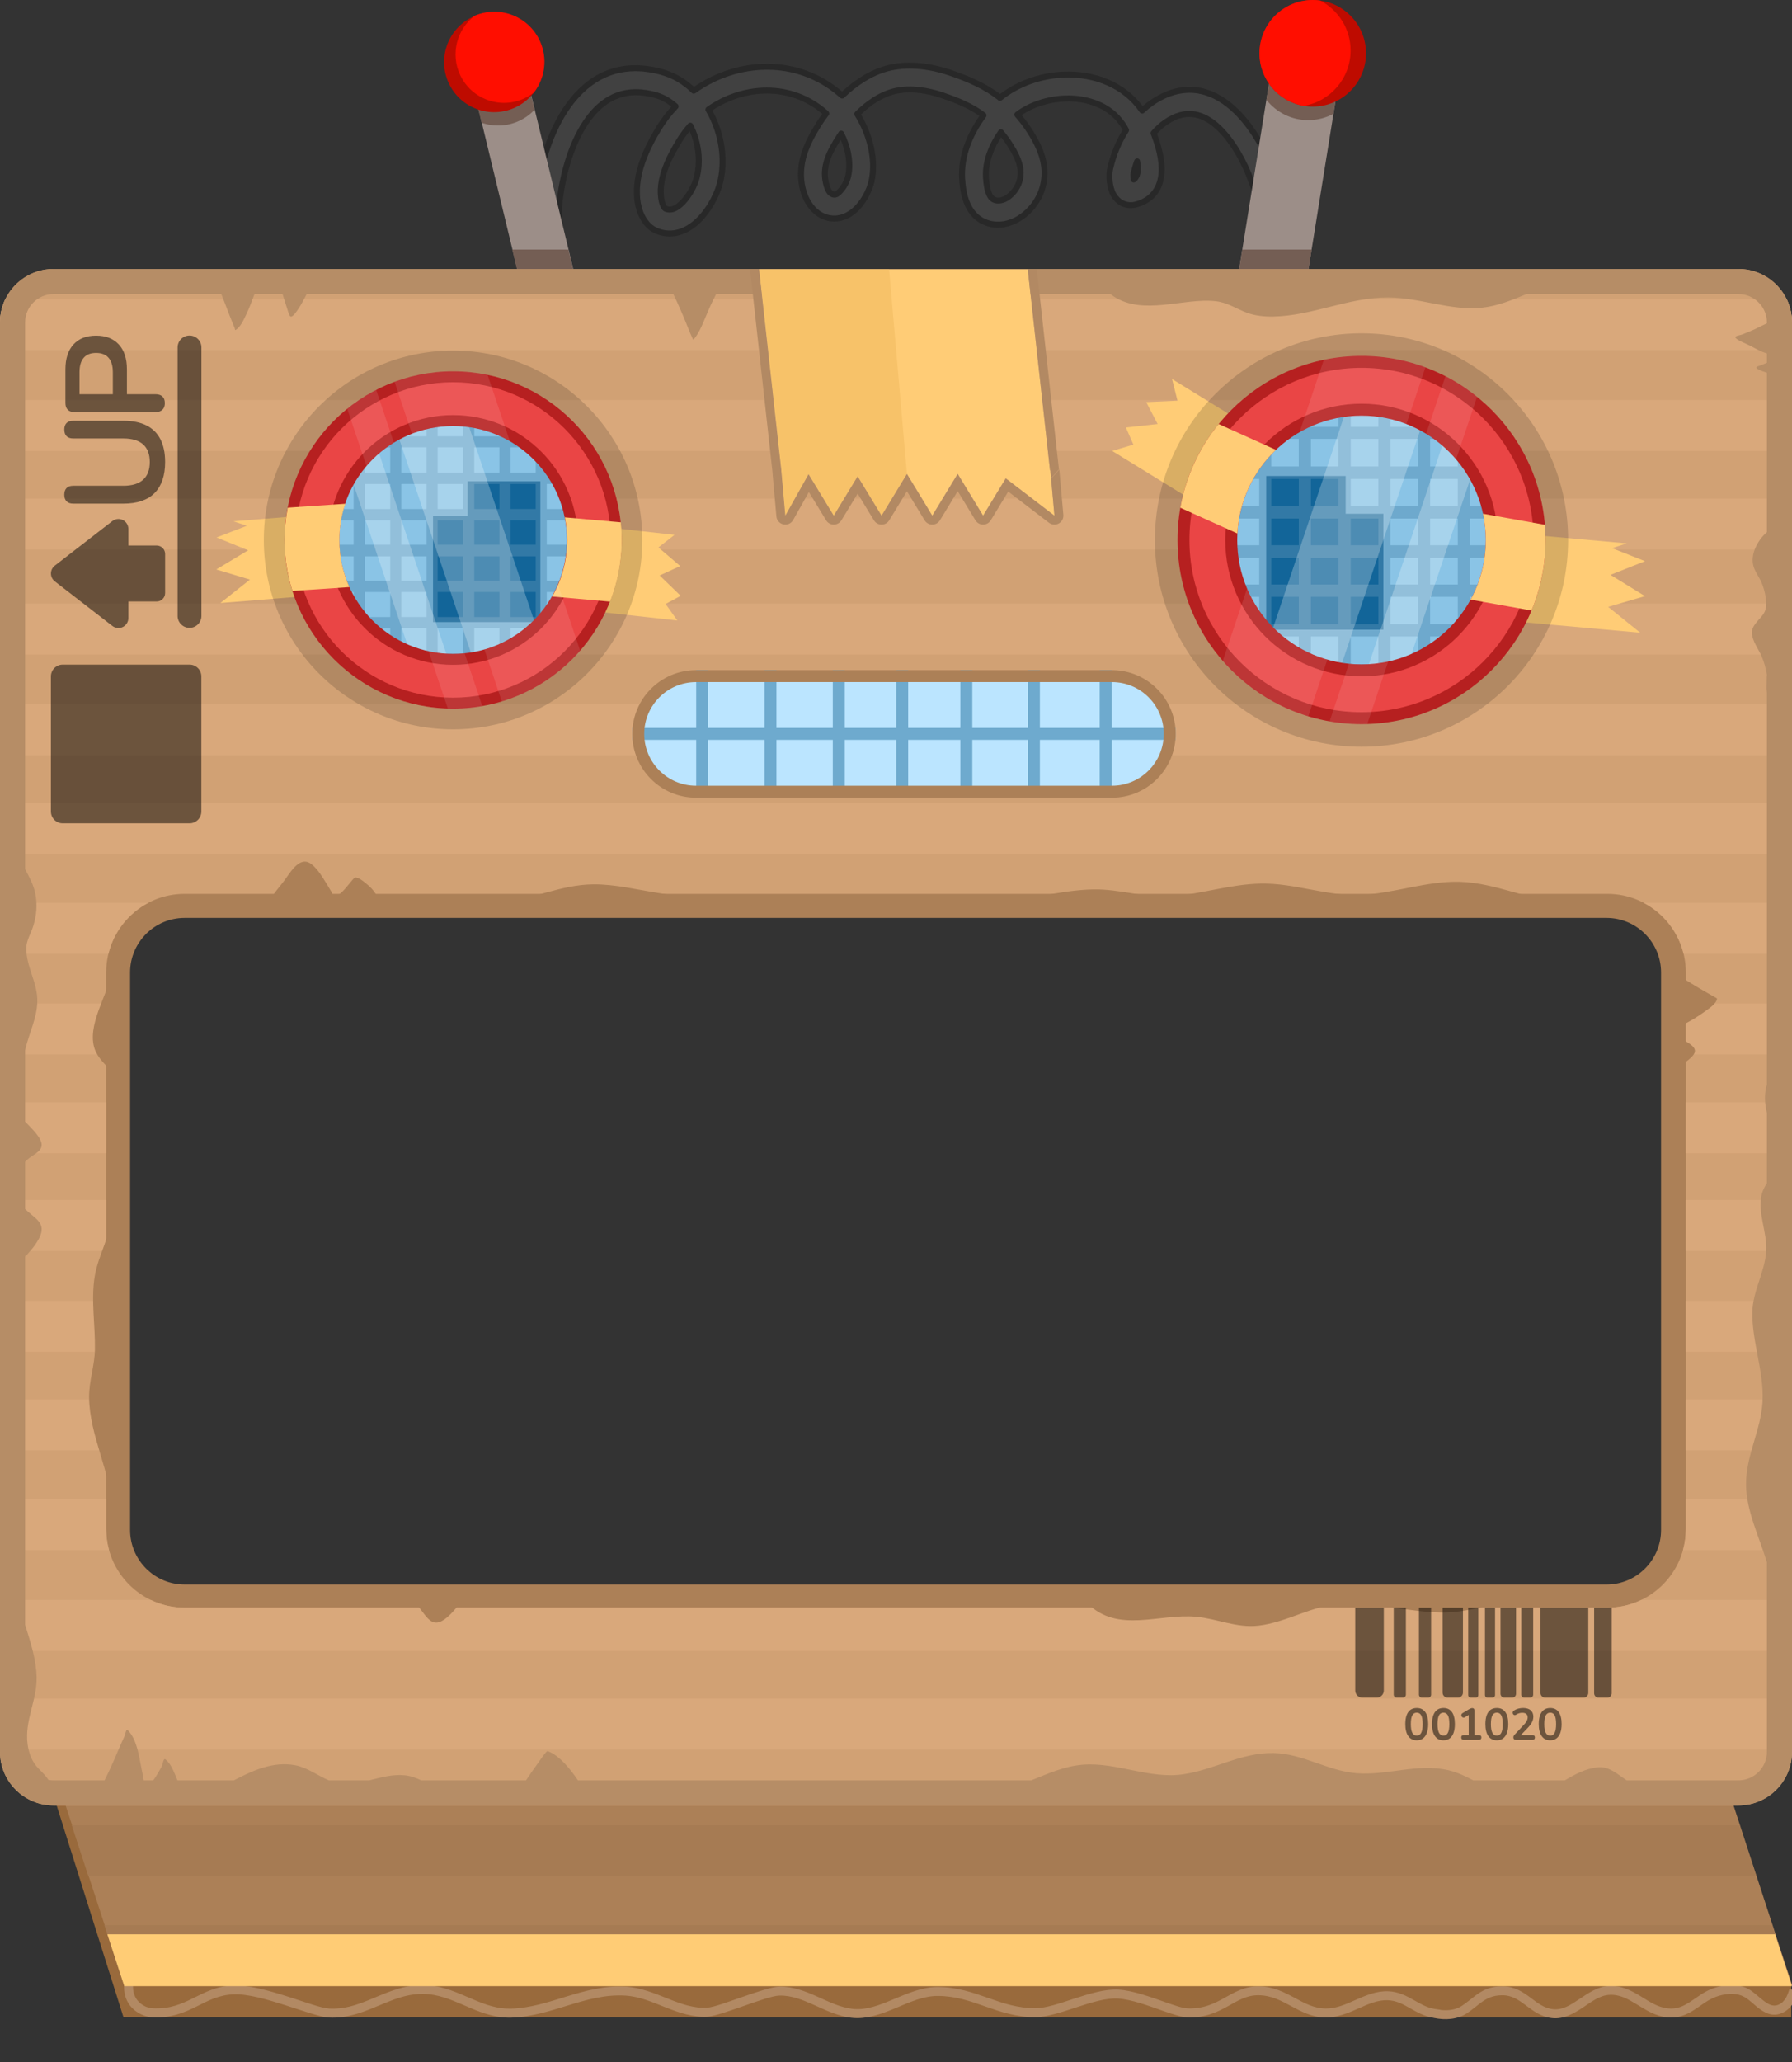 <?xml version="1.0" encoding="UTF-8" standalone="no"?>
<!DOCTYPE svg PUBLIC "-//W3C//DTD SVG 1.1//EN" "http://www.w3.org/Graphics/SVG/1.1/DTD/svg11.dtd">
<svg width="100%" height="100%" viewBox="0 0 300 345" version="1.1" xmlns="http://www.w3.org/2000/svg" xmlns:xlink="http://www.w3.org/1999/xlink" xml:space="preserve" xmlns:serif="http://www.serif.com/" style="fill-rule:evenodd;clip-rule:evenodd;stroke-linejoin:round;stroke-miterlimit:2;">
    <rect x="0" y="0" width="300" height="345" fill="#333333" stroke="none"/>
    <g id="robot">
        <g transform="matrix(1.127,0,0.381,1.167,-145.743,-55.658)">
            <path d="M283.051,306.415L34.104,306.415L33.767,336.881L281.49,336.933L283.051,332.313L283.051,306.415Z" style="fill:#996a3c;"/>
        </g>
        <path d="M300,335.447L300,332.907L299.59,332.763L299.341,333.47C299.197,333.878 299.034,334.247 298.766,334.591C298.574,334.838 298.356,335.07 298.09,335.236C297.097,335.858 296.278,335.494 295.505,334.939C294.443,334.177 293.44,333.094 292.357,332.609C290.615,331.829 288.444,332.052 286.706,332.702C285.246,333.248 284.089,334.201 282.87,334.984C281.83,335.651 280.738,336.186 279.261,336.038C277.529,335.864 276.143,334.903 274.728,334.038C273.088,333.036 271.416,332.148 269.327,332.27C267.463,332.379 265.859,333.496 264.256,334.569C262.916,335.466 261.58,336.345 259.964,336.16C258.433,335.984 257.364,335.086 256.255,334.26C254.92,333.266 253.542,332.351 251.58,332.334C249.475,332.316 248.21,332.99 247.001,333.889C246.286,334.42 245.594,335.039 244.715,335.617C243.675,336.3 242.361,336.433 241.125,336.283L241.129,336.255L240.267,336.135L239.701,336.019C238.555,335.73 237.615,335.16 236.672,334.628C235.367,333.891 234.057,333.22 232.358,333.163C230.431,333.098 228.655,333.857 226.864,334.648C225.277,335.35 223.676,336.08 221.891,336.051C219.91,336.018 218.349,335.128 216.746,334.267C214.937,333.295 213.083,332.349 210.692,332.331C208.396,332.313 206.722,333.313 204.888,334.327C203.269,335.221 201.502,336.113 198.87,336.035C198.017,336.01 196.671,335.544 195.124,335.003C192.604,334.122 189.603,333.024 187.238,332.888C185.056,332.762 182.426,333.549 179.857,334.388C177.465,335.169 175.131,335.998 173.31,335.998C170.296,335.998 167.845,335.131 165.394,334.272C162.791,333.361 160.19,332.458 157.001,332.447C154.423,332.438 151.946,333.516 149.485,334.543C147.239,335.48 145.009,336.381 142.687,336.105C140.661,335.864 138.788,334.935 136.894,334.089C134.83,333.167 132.742,332.342 130.461,332.386C129.295,332.409 126.731,333.26 124.19,334.147C121.818,334.975 119.468,335.833 118.445,335.905C116.156,336.066 114.038,335.278 111.91,334.437C109.603,333.525 107.287,332.546 104.782,332.395C101.252,332.182 98.034,333.067 94.847,334.041C91.807,334.97 88.797,335.982 85.54,336.074C83.291,336.137 81.316,335.415 79.365,334.595C77.266,333.714 75.194,332.721 72.893,332.307C69.305,331.662 66.373,332.716 63.49,333.91C60.836,335.008 58.231,336.237 55.095,336.06C53.806,335.987 51.108,334.988 48.143,334.043C45.016,333.047 41.61,332.104 39.147,332.178C36.328,332.263 34.341,333.331 32.268,334.355C30.388,335.283 28.428,336.167 25.536,336.014C24.367,335.952 22.22,334.963 22.266,332.337L22.279,331.587L20.779,331.561L20.766,332.311C20.701,336.049 23.793,337.424 25.457,337.512C28.665,337.681 30.847,336.729 32.932,335.7C34.823,334.766 36.622,333.755 39.192,333.677C41.52,333.607 44.732,334.53 47.688,335.473C50.806,336.467 53.654,337.481 55.011,337.557C58.387,337.748 61.206,336.479 64.063,335.295C66.692,334.207 69.357,333.195 72.628,333.783C74.819,334.177 76.786,335.139 78.784,335.978C80.929,336.879 83.109,337.643 85.582,337.573C88.977,337.478 92.118,336.443 95.285,335.475C98.304,334.553 101.349,333.691 104.692,333.892C107.037,334.033 109.198,334.978 111.358,335.832C113.697,336.757 116.034,337.578 118.55,337.401C119.641,337.325 122.156,336.446 124.684,335.563C127.042,334.74 129.409,333.907 130.49,333.886C132.548,333.846 134.421,334.627 136.283,335.459C138.315,336.366 140.335,337.336 142.51,337.595C145.084,337.901 147.573,336.967 150.063,335.927C152.337,334.978 154.613,333.938 156.996,333.947C160,333.957 162.446,334.829 164.898,335.688C167.501,336.6 170.109,337.498 173.31,337.498C175.258,337.498 177.764,336.649 180.322,335.814C182.702,335.037 185.13,334.269 187.152,334.385C189.396,334.515 192.237,335.582 194.629,336.419C196.357,337.024 197.872,337.506 198.826,337.534C201.791,337.623 203.789,336.647 205.613,335.639C207.221,334.751 208.668,333.815 210.681,333.831C212.801,333.847 214.432,334.726 216.037,335.588C217.847,336.561 219.628,337.514 221.867,337.551C223.873,337.584 225.686,336.809 227.47,336.02C229.051,335.321 230.606,334.605 232.307,334.662C233.741,334.71 234.834,335.313 235.935,335.934C237.169,336.63 238.41,337.352 239.995,337.611L240.132,337.639C241.927,338.01 243.973,337.899 245.539,336.87C246.444,336.275 247.159,335.64 247.896,335.092C248.866,334.372 249.878,333.82 251.567,333.834C253.168,333.848 254.269,334.651 255.359,335.463C256.675,336.443 257.976,337.441 259.793,337.65C261.771,337.877 263.448,336.915 265.09,335.816C266.468,334.894 267.813,333.861 269.415,333.768C271.175,333.664 272.564,334.474 273.945,335.318C275.551,336.299 277.148,337.334 279.111,337.53C280.976,337.717 282.368,337.088 283.68,336.246C284.813,335.519 285.876,334.614 287.231,334.107C288.62,333.588 290.353,333.355 291.743,333.978C292.744,334.426 293.649,335.454 294.63,336.158C295.899,337.069 297.257,337.527 298.886,336.507C299.3,336.248 299.651,335.897 299.95,335.513C299.967,335.491 299.983,335.469 300,335.447Z" style="fill:#b28963;"/>
        <g transform="matrix(1.108,0,0.381,1.167,-140.201,-55.658)">
            <rect x="31.042" y="306.415" width="252.008" height="25.898" style="fill:#ac8057;"/>
        </g>
        <path d="M299.443,330.605L20.249,330.605L17.468,322.084L296.662,322.084L299.443,330.605ZM293.996,313.917L14.803,313.917L12.022,305.397L291.216,305.397L293.996,313.917Z" style="fill:#a67b53;"/>
        <path d="M297.167,323.632L17.973,323.632L20.807,332.313L300,332.313L297.167,323.632Z" style="fill:#ffcc75;"/>
        <g transform="matrix(0.881,0,0,0.465,17.778,128.65)">
            <path d="M304.538,73.278C304.538,52.919 295.826,36.39 285.096,36.39C285.096,36.39 14.904,36.39 14.904,36.39C4.174,36.39 -4.538,52.919 -4.538,73.278L-4.538,273.799C-4.538,294.158 4.174,310.687 14.904,310.687L285.096,310.687C295.826,310.687 304.538,294.158 304.538,273.799C304.538,273.799 304.538,73.278 304.538,73.278ZM295.462,73.278L295.462,273.799C295.462,284.654 290.817,293.467 285.096,293.467C285.096,293.467 14.904,293.467 14.904,293.467C9.183,293.467 4.538,284.654 4.538,273.799C4.538,273.799 4.538,73.278 4.538,73.278C4.538,62.423 9.183,53.61 14.904,53.61L285.096,53.61C290.817,53.61 295.462,62.423 295.462,73.278Z" style="fill:#ac8057;"/>
        </g>
        <g>
            <path d="M140.981,15.993C140.907,15.924 140.832,15.857 140.757,15.791C133.51,9.459 123.377,9.994 116.137,15.175C115.353,14.407 114.482,13.736 113.532,13.187C112.072,12.343 110.383,11.857 108.728,11.598C102.323,10.598 97.744,13.693 94.65,18.389C91.816,22.691 90.286,28.385 89.733,33.066C89.522,34.857 89.568,36.606 89.733,38.4C89.834,39.499 90.809,40.309 91.908,40.208C93.007,40.107 93.817,39.132 93.716,38.033C93.577,36.52 93.527,35.045 93.706,33.535C94.193,29.411 95.494,24.38 97.991,20.589C100.228,17.193 103.478,14.827 108.111,15.55C109.286,15.734 110.494,16.051 111.53,16.65C112.096,16.977 112.623,17.363 113.108,17.798C112.082,18.868 111.158,20.055 110.36,21.347C108.215,24.826 106.24,29.123 106.679,33.316C106.898,35.405 107.905,37.868 110.057,38.684C112.261,39.52 114.356,38.944 116.128,37.567C118.287,35.89 119.907,32.932 120.469,30.859C121.57,26.791 120.807,22.077 118.592,18.327C124.377,14.247 132.374,13.778 138.125,18.803C138.192,18.862 138.258,18.922 138.323,18.983C137.897,19.543 137.501,20.112 137.14,20.68C135.016,24.022 133.417,27.507 134.384,31.569C134.86,33.565 136.176,35.694 138.274,36.352C139.976,36.886 141.569,36.414 142.894,35.334C144.431,34.081 145.551,31.925 145.905,30.318C146.701,26.704 145.602,22.409 143.51,19.076C145.341,17.241 147.55,15.741 149.945,15.211C152.483,14.649 155.333,15.12 157.768,15.949C160.13,16.753 162.66,17.745 164.657,19.294C163.507,20.863 162.508,22.65 161.877,24.463C161.269,26.208 160.951,28.1 161.071,29.95C161.167,31.432 161.406,32.994 162.052,34.347C163.858,38.129 168.087,38.425 171.117,36.21C173.849,34.213 175.277,30.97 174.768,27.586C174.472,25.617 173.537,23.763 172.487,22.096C171.845,21.077 171.107,20.098 170.3,19.179C172.528,17.511 175.41,16.585 178.267,16.479C181.999,16.34 185.743,17.605 187.873,20.701C188.109,21.044 188.325,21.4 188.521,21.766C187.253,23.748 186.356,25.979 185.844,28.254C185.605,29.317 185.707,31.332 186.425,32.588C186.802,33.248 187.322,33.743 187.946,34.035C188.6,34.342 189.392,34.46 190.347,34.171C193.138,33.326 194.269,31.329 194.458,28.929C194.628,26.775 193.868,24.208 193.119,22.277C193.404,21.951 193.706,21.64 194.024,21.346C194.735,20.687 195.528,20.138 196.4,19.715C199.399,18.261 202,19.418 204.091,21.427C206.568,23.807 208.392,27.336 209.416,30.157C210.034,31.859 210.909,33.697 210.787,35.556C210.714,36.657 211.55,37.61 212.651,37.683C213.753,37.755 214.706,36.92 214.778,35.818C214.936,33.413 213.976,30.993 213.176,28.792C211.97,25.471 209.778,21.344 206.862,18.543C203.56,15.369 199.393,13.819 194.655,16.116C193.426,16.711 192.308,17.483 191.306,18.411L191.213,18.499L191.168,18.433C188.256,14.202 183.22,12.291 178.118,12.482C174.235,12.626 170.347,13.994 167.408,16.372C165.015,14.428 161.945,13.146 159.057,12.163C155.955,11.106 152.315,10.59 149.081,11.306C146.101,11.965 143.303,13.762 140.981,15.993ZM115.568,21.028C114.903,21.773 114.299,22.581 113.765,23.447C112.06,26.211 110.309,29.568 110.657,32.9C110.709,33.389 110.809,33.944 111.036,34.42C111.138,34.636 111.248,34.858 111.476,34.944C112.573,35.36 113.523,34.653 114.324,33.817C115.456,32.635 116.284,31.01 116.608,29.813C117.373,26.986 116.954,23.726 115.568,21.028ZM167.555,22.12C166.774,23.255 166.097,24.507 165.654,25.778C165.221,27.024 164.977,28.371 165.063,29.691C165.127,30.676 165.233,31.725 165.662,32.624C166.27,33.897 167.737,33.726 168.757,32.98C170.28,31.867 171.096,30.068 170.812,28.18C170.598,26.754 169.863,25.435 169.103,24.228C168.642,23.496 168.121,22.791 167.555,22.12ZM140.821,22.361C140.716,22.516 140.614,22.671 140.516,22.826C138.978,25.245 137.575,27.701 138.276,30.642C138.448,31.367 138.709,32.296 139.471,32.535C139.977,32.694 140.365,32.285 140.72,31.896C141.37,31.184 141.832,30.212 141.999,29.458C142.496,27.199 141.955,24.592 140.821,22.361ZM190.371,27.003C190.116,27.701 189.908,28.415 189.746,29.133C189.704,29.319 189.747,29.708 189.798,30.04C190.472,29.525 190.538,28.62 190.461,27.712C190.441,27.478 190.41,27.241 190.371,27.003Z" style="fill:#414141;"/>
            <path d="M140.971,15.315C133.663,9.025 123.543,9.469 116.185,14.531C115.451,13.852 114.648,13.254 113.782,12.754C112.269,11.88 110.521,11.372 108.805,11.104C102.179,10.07 97.433,13.256 94.233,18.114C91.357,22.48 89.798,28.256 89.237,33.007C89.021,34.833 89.067,36.617 89.235,38.445C89.361,39.819 90.58,40.832 91.954,40.706C93.328,40.579 94.34,39.361 94.214,37.987C94.078,36.51 94.028,35.069 94.202,33.593C94.681,29.539 95.954,24.591 98.408,20.864C100.539,17.63 103.623,15.356 108.033,16.045C109.149,16.219 110.297,16.515 111.28,17.083C111.668,17.307 112.036,17.56 112.384,17.839C111.478,18.832 110.656,19.916 109.935,21.085C107.735,24.653 105.732,29.067 106.182,33.368C106.419,35.629 107.551,38.268 109.88,39.151C112.258,40.054 114.522,39.447 116.435,37.962C118.68,36.218 120.368,33.145 120.951,30.99C122.047,26.943 121.357,22.274 119.255,18.479C124.774,14.8 132.215,14.427 137.648,19.052C137.317,19.503 137.007,19.958 136.718,20.412C134.52,23.87 132.897,27.482 133.898,31.685C134.412,33.841 135.859,36.118 138.124,36.829C139.997,37.416 141.752,36.909 143.21,35.721C144.833,34.398 146.019,32.123 146.393,30.425C147.188,26.815 146.167,22.545 144.144,19.154C145.849,17.513 147.868,16.183 150.053,15.699C152.504,15.157 155.256,15.622 157.607,16.422C159.768,17.159 162.077,18.05 163.965,19.402C162.909,20.91 161.998,22.594 161.405,24.298C160.775,26.106 160.448,28.067 160.572,29.983C160.672,31.527 160.928,33.153 161.601,34.563C163.557,38.659 168.13,39.012 171.412,36.614C174.295,34.507 175.799,31.083 175.262,27.511C174.956,25.475 173.996,23.553 172.911,21.83C172.351,20.942 171.721,20.084 171.036,19.269C173.118,17.856 175.713,17.074 178.285,16.978C181.847,16.846 185.429,18.031 187.462,20.984C187.632,21.233 187.792,21.488 187.94,21.749C186.725,23.716 185.859,25.909 185.356,28.144C185.097,29.295 185.213,31.476 185.991,32.836C186.422,33.591 187.02,34.153 187.734,34.488C188.485,34.84 189.395,34.981 190.492,34.649C193.52,33.734 194.751,31.571 194.957,28.968C195.124,26.849 194.43,24.34 193.695,22.384C193.909,22.151 194.132,21.927 194.364,21.713C195.038,21.088 195.79,20.566 196.618,20.165C199.4,18.816 201.805,19.924 203.744,21.787C206.166,24.115 207.944,27.569 208.946,30.328C209.542,31.967 210.405,33.733 210.288,35.523C210.197,36.9 211.242,38.091 212.618,38.182C213.995,38.272 215.186,37.228 215.277,35.851C215.44,33.378 214.468,30.885 213.646,28.621C212.417,25.237 210.179,21.036 207.209,18.182C203.755,14.863 199.392,13.263 194.437,15.666C193.296,16.219 192.246,16.919 191.294,17.75C188.248,13.655 183.209,11.792 178.099,11.982C174.246,12.125 170.388,13.444 167.409,15.735C165.02,13.892 162.036,12.649 159.218,11.689C156.032,10.604 152.294,10.082 148.973,10.817C146.049,11.465 143.292,13.169 140.971,15.315ZM190.755,18.715L190.796,18.776C190.966,19.029 191.213,18.999 191.213,18.999C191.213,18.999 191.384,19.026 191.559,18.86L191.647,18.776C192.612,17.883 193.69,17.139 194.873,16.565C199.394,14.374 203.365,15.876 206.516,18.903C209.377,21.652 211.523,25.704 212.706,28.963C213.483,31.102 214.433,33.449 214.279,35.785C214.225,36.611 213.51,37.238 212.684,37.184C211.858,37.129 211.231,36.415 211.286,35.589C211.412,33.662 210.527,31.751 209.886,29.987C208.839,27.103 206.969,23.499 204.437,21.066C202.195,18.912 199.398,17.706 196.182,19.265C195.265,19.709 194.431,20.287 193.684,20.979C193.353,21.285 193.039,21.609 192.743,21.948C192.621,22.088 192.586,22.284 192.653,22.458C193.377,24.325 194.124,26.806 193.96,28.89C193.786,31.086 192.757,32.919 190.203,33.692C189.39,33.938 188.715,33.844 188.158,33.582C187.624,33.332 187.182,32.905 186.859,32.34C186.201,31.188 186.112,29.339 186.332,28.364C186.831,26.145 187.705,23.969 188.942,22.036C189.039,21.884 189.047,21.691 188.962,21.531C188.758,21.148 188.532,20.776 188.285,20.417C186.057,17.18 182.152,15.834 178.248,15.979C175.29,16.089 172.307,17.052 170.001,18.779C169.889,18.863 169.818,18.989 169.803,19.127C169.789,19.266 169.833,19.404 169.925,19.509C170.714,20.408 171.436,21.365 172.064,22.363C173.078,23.972 173.987,25.759 174.273,27.66C174.754,30.858 173.403,33.92 170.822,35.806C168.044,37.837 164.16,37.599 162.504,34.132C161.885,32.836 161.662,31.338 161.57,29.918C161.454,28.134 161.763,26.31 162.349,24.627C162.964,22.86 163.94,21.119 165.06,19.589C165.22,19.371 165.177,19.065 164.963,18.899C162.924,17.317 160.342,16.297 157.929,15.476C155.411,14.618 152.462,14.142 149.837,14.723C147.352,15.273 145.055,16.819 143.156,18.723C142.991,18.888 142.963,19.144 143.086,19.342C145.11,22.565 146.186,26.715 145.417,30.21C145.083,31.727 144.029,33.764 142.578,34.946C141.386,35.918 139.955,36.355 138.424,35.875C136.493,35.269 135.309,33.29 134.871,31.453C133.936,27.531 135.511,24.175 137.562,20.948C137.916,20.392 138.303,19.835 138.721,19.285C138.877,19.081 138.852,18.792 138.665,18.617C138.595,18.552 138.525,18.489 138.454,18.427C132.521,13.243 124.272,13.709 118.304,17.918C118.091,18.068 118.029,18.357 118.162,18.581C120.308,22.216 121.053,26.785 119.986,30.728C119.447,32.719 117.895,35.562 115.821,37.172C114.189,38.44 112.264,38.986 110.235,38.216C108.26,37.467 107.377,35.181 107.176,33.264C106.749,29.179 108.696,24.999 110.786,21.61C111.564,20.347 112.467,19.189 113.469,18.144C113.562,18.046 113.612,17.914 113.607,17.779C113.602,17.643 113.542,17.516 113.442,17.425C112.931,16.968 112.377,16.561 111.78,16.217C110.691,15.588 109.423,15.249 108.188,15.056C103.334,14.299 99.918,16.755 97.573,20.314C95.034,24.169 93.704,29.283 93.209,33.476C93.027,35.022 93.076,36.531 93.218,38.079C93.294,38.903 92.686,39.634 91.862,39.71C91.038,39.786 90.307,39.178 90.231,38.354C90.069,36.595 90.023,34.88 90.23,33.124C90.774,28.513 92.276,22.902 95.068,18.664C98.054,14.131 102.468,11.127 108.651,12.092C110.246,12.342 111.875,12.807 113.281,13.619C114.195,14.148 115.033,14.794 115.787,15.532C115.961,15.702 116.231,15.723 116.428,15.582C123.485,10.531 133.364,9.995 140.428,16.168C140.499,16.23 140.571,16.294 140.641,16.36C140.835,16.54 141.136,16.537 141.327,16.353C143.583,14.187 146.295,12.434 149.189,11.794C152.336,11.097 155.877,11.608 158.896,12.636C161.73,13.601 164.744,14.853 167.093,16.76C167.277,16.909 167.539,16.909 167.723,16.761C170.58,14.449 174.361,13.122 178.136,12.981C183.067,12.797 187.941,14.627 190.755,18.715ZM116.012,20.799C115.937,20.653 115.794,20.553 115.631,20.532C115.467,20.511 115.304,20.572 115.194,20.695C114.511,21.462 113.889,22.294 113.339,23.185C111.58,26.038 109.8,29.512 110.16,32.952C110.217,33.494 110.333,34.107 110.584,34.636C110.743,34.967 110.947,35.278 111.299,35.411C112.591,35.902 113.742,35.148 114.685,34.163C115.877,32.918 116.749,31.205 117.09,29.944C117.887,27.001 117.455,23.608 116.012,20.799ZM115.447,21.94C116.515,24.383 116.796,27.205 116.125,29.683C115.818,30.815 115.034,32.353 113.963,33.471C113.605,33.845 113.218,34.195 112.794,34.4C112.441,34.57 112.061,34.631 111.653,34.476C111.621,34.464 111.609,34.432 111.591,34.404C111.552,34.342 111.519,34.273 111.487,34.205C111.284,33.78 111.2,33.284 111.155,32.847C110.817,29.623 112.541,26.384 114.191,23.709C114.574,23.089 114.994,22.498 115.447,21.94ZM167.937,21.798C167.836,21.679 167.686,21.613 167.53,21.621C167.375,21.629 167.231,21.708 167.143,21.837C166.336,23.008 165.639,24.301 165.182,25.614C164.727,26.922 164.474,28.337 164.564,29.723C164.632,30.77 164.754,31.884 165.211,32.839C165.968,34.425 167.782,34.313 169.052,33.384C170.726,32.161 171.619,30.18 171.307,28.106C171.082,26.612 170.322,25.226 169.526,23.962C169.053,23.21 168.518,22.486 167.937,21.798ZM141.267,22.134C141.186,21.977 141.029,21.873 140.852,21.862C140.675,21.851 140.506,21.934 140.407,22.081C140.299,22.24 140.195,22.399 140.094,22.558C138.483,25.092 137.055,27.677 137.789,30.758C137.905,31.246 138.066,31.813 138.353,32.249C138.588,32.606 138.903,32.881 139.322,33.012C139.73,33.14 140.092,33.053 140.422,32.842C140.661,32.689 140.882,32.46 141.089,32.233C141.8,31.454 142.305,30.391 142.487,29.565C143.007,27.201 142.453,24.47 141.267,22.134ZM167.597,22.963C167.986,23.457 168.349,23.969 168.68,24.495C169.404,25.644 170.113,26.897 170.318,28.255C170.573,29.955 169.834,31.574 168.462,32.577C167.691,33.14 166.573,33.37 166.113,32.408C165.711,31.566 165.622,30.581 165.562,29.659C165.48,28.405 165.715,27.125 166.127,25.943C166.484,24.918 166.998,23.907 167.597,22.963ZM140.75,23.392C141.571,25.323 141.926,27.464 141.51,29.35C141.36,30.034 140.939,30.914 140.351,31.559C140.227,31.694 140.101,31.834 139.963,31.942C139.86,32.024 139.754,32.1 139.621,32.058C139.37,31.98 139.216,31.773 139.097,31.542C138.933,31.225 138.84,30.852 138.762,30.526C138.123,27.846 139.358,25.6 140.75,23.392ZM190.864,26.921C190.827,26.697 190.644,26.526 190.417,26.505C190.191,26.484 189.979,26.618 189.901,26.831C189.639,27.55 189.425,28.284 189.258,29.023C189.208,29.247 189.242,29.717 189.303,30.116C189.33,30.29 189.447,30.437 189.611,30.503C189.774,30.569 189.961,30.544 190.101,30.437C190.908,29.821 191.051,28.757 190.959,27.67C190.938,27.422 190.906,27.172 190.864,26.921Z" style="fill:#282828;"/>
            <g transform="matrix(1.226,0.197,-0.186,1.155,-46.213,-45.591)">
                <rect x="213.282" y="14.002" width="9.229" height="30.998" style="fill:#9c8e88;"/>
            </g>
            <path d="M219.586,41.755L207.98,41.755L206.906,48.429L218.22,50.248L219.586,41.755Z" style="fill:#745e54;"/>
            <path d="M212.009,16.7L212.663,12.627L223.977,14.447L223.239,19.037C221.981,19.716 220.542,20.101 219.014,20.101C216.174,20.101 213.643,18.771 212.009,16.7Z" style="fill:#745e54;"/>
            <g transform="matrix(1,0,0,1,-2.284,-3.327)">
                <circle cx="222.051" cy="12.246" r="8.918" style="fill:#be0b00;"/>
            </g>
            <path d="M218.26,17.71C214.054,16.992 210.849,13.327 210.849,8.918C210.849,3.996 214.845,0 219.767,0C220.178,0 220.583,0.028 220.979,0.082C224.019,1.637 226.102,4.801 226.102,8.447C226.102,13.102 222.707,16.971 218.26,17.71Z" style="fill:#ff0e00;"/>
            <g transform="matrix(0.961,-0.233,0.275,1.137,-129.369,49.294)">
                <rect x="213.282" y="14.002" width="9.229" height="30.998" style="fill:#9c8e88;"/>
            </g>
            <path d="M95.142,41.755L85.755,41.755L87.958,50.857L96.826,48.711L95.142,41.755Z" style="fill:#745e54;"/>
            <path d="M89.484,18.373C88.781,19.119 87.93,19.748 86.947,20.21C84.881,21.18 82.618,21.232 80.619,20.532L79.428,15.613L88.296,13.467L89.484,18.373Z" style="fill:#745e54;"/>
            <g transform="matrix(0.85,-0.399,0.399,0.85,-110.909,88.579)">
                <circle cx="222.051" cy="12.246" r="8.918" style="fill:#be0b00;"/>
            </g>
            <path d="M79.463,2.639C83.593,0.865 88.423,2.678 90.348,6.777C91.731,9.724 91.248,13.071 89.379,15.48C88.907,15.85 88.386,16.173 87.82,16.438C83.769,18.341 78.934,16.596 77.031,12.545C75.377,9.02 76.481,4.904 79.463,2.639Z" style="fill:#ff0e00;"/>
        </g>
        <path d="M300,53.969C300,49.019 295.981,45 291.031,45L8.969,45C4.019,45 0,49.019 0,53.969L0,293.108C0,298.058 4.019,302.077 8.969,302.077L291.031,302.077C295.981,302.077 300,298.058 300,293.108L300,53.969ZM282.222,162.693C282.222,155.443 276.335,149.556 269.085,149.556L30.915,149.556C23.665,149.556 17.778,155.443 17.778,162.693L17.778,255.848C17.778,263.099 23.665,268.985 30.915,268.985L269.085,268.985C276.335,268.985 282.222,263.099 282.222,255.848L282.222,162.693Z" style="fill:#d1a174;"/>
        <path d="M300,292.737L0,292.737L0,284.216L300,284.216L300,292.737ZM274.757,267.699C273.04,268.523 271.116,268.985 269.085,268.985L30.915,268.985C28.884,268.985 26.96,268.523 25.243,267.699L0,267.699L0,276.22L300,276.22L300,267.699L274.757,267.699ZM17.778,250.841L0,250.841L0,259.362L18.254,259.362C17.944,258.243 17.778,257.065 17.778,255.848L17.778,250.841ZM282.222,250.841L282.222,255.848C282.222,257.065 282.056,258.243 281.746,259.362L300,259.362L300,250.841L282.222,250.841ZM17.778,242.675L0,242.675L0,234.154L17.778,234.154L17.778,242.675ZM300,242.675L282.222,242.675L282.222,234.154L300,234.154L300,242.675ZM17.778,226.157L0,226.157L0,217.637L17.778,217.637L17.778,226.157ZM300,226.157L282.222,226.157L282.222,217.637L300,217.637L300,226.157ZM17.778,209.3L0,209.3L0,200.779L17.778,200.779L17.778,209.3ZM300,209.3L282.222,209.3L282.222,200.779L300,200.779L300,209.3ZM17.778,192.941L0,192.941L0,184.421L17.778,184.421L17.778,192.941ZM300,192.941L282.222,192.941L282.222,184.421L300,184.421L300,192.941ZM17.778,176.424L0,176.424L0,167.903L17.778,167.903L17.778,176.424ZM300,176.424L282.222,176.424L282.222,167.903L300,167.903L300,176.424ZM24.837,151.046L0,151.046L0,159.566L18.153,159.566C19.059,155.863 21.536,152.773 24.837,151.046ZM275.163,151.046C278.463,152.773 280.941,155.863 281.847,159.566L300,159.566L300,151.046L275.163,151.046ZM300,142.879L0,142.879L0,134.358L300,134.358L300,142.879ZM300,126.362L0,126.362L0,117.841L300,117.841L300,126.362ZM300,109.504L0,109.504L0,100.983L300,100.983L300,109.504ZM300,91.958L0,91.958L0,83.437L300,83.437L300,91.958ZM300,75.441L0,75.441L0,66.92L300,66.92L300,75.441ZM299.105,50.062L0.895,50.062C0.321,51.244 0,52.569 0,53.969L0,58.583L300,58.583L300,53.969C300,52.569 299.679,51.244 299.105,50.062Z" style="fill:#d9a87b;"/>
        <path d="M182.051,268.269C187.176,273.349 194.011,269.92 200.277,270.509C203.834,270.843 207.013,272.415 210.696,271.987C215.458,271.433 219.633,268.626 224.459,268.348C230.169,268.02 235.659,269.712 241.342,269.798C245.438,269.86 249.644,268.323 253.74,267.943L182.051,268.269ZM69.763,268.451C71.459,270.394 72.247,272.843 74.899,270.564C75.271,270.245 75.612,269.894 75.94,269.531C76.446,268.967 76.901,268.362 77.386,267.782L69.763,268.451ZM18.676,203.074C18.515,206.937 16.471,209.871 15.861,213.543C15.198,217.536 15.972,221.798 15.89,225.832C15.835,228.508 14.896,231.077 14.916,233.762C14.965,240.206 18.514,246.211 18.836,252.656L18.676,203.074ZM18.831,179.373C17.755,178.263 16.367,177.017 15.849,175.506C14.523,171.646 17.852,166.725 18.648,163.015L18.831,179.373ZM281.534,173.776C282.568,174.552 284.636,175.286 283.334,176.694C283.114,176.931 282.816,177.211 282.551,177.423C282.115,177.772 281.631,178.07 281.135,178.327L281.534,173.776ZM280.603,162.968C282.368,164.05 284.095,165.163 285.905,166.171C286.054,166.254 286.61,166.568 286.859,166.715C286.893,166.735 287.457,167.024 287.448,167.091C287.339,167.981 286.013,168.784 285.405,169.238C284.794,169.695 284.154,170.112 283.498,170.502C282.594,171.038 281.638,171.569 280.623,171.864L280.603,162.968ZM83.735,150.982C89.061,150.534 93.874,148.01 99.313,147.966C103.021,147.936 106.754,148.88 110.402,149.443C116.315,150.354 122.156,151.157 128.12,151.643L83.735,150.982ZM166.116,150.892C171.827,150.733 177.262,148.939 182.992,148.812C187.451,148.713 191.918,150.332 196.338,149.955C201.328,149.531 206.073,147.93 211.103,147.839C216.686,147.738 222.025,149.922 227.592,149.735C233.241,149.546 238.735,147.374 244.392,147.54C250.489,147.719 256.115,150.72 262.272,151.081L166.116,150.892ZM45.274,150.318C45.965,149.4 46.67,148.494 47.391,147.6C48.442,146.298 50.047,143.054 52.087,144.548C52.435,144.803 52.719,145.092 53,145.417C53.412,145.893 53.764,146.42 54.105,146.948C54.599,147.715 55.063,148.502 55.526,149.288C55.67,149.533 55.696,150.085 55.972,150.015C57.086,149.732 57.835,148.578 58.556,147.767C58.694,147.612 59.266,146.808 59.501,146.815C60.099,146.831 60.793,147.429 61.231,147.776C61.598,148.067 61.964,148.383 62.276,148.735C62.703,149.216 63.009,149.745 63.36,150.278L45.274,150.318Z" style="fill:#ac8057;"/>
        <path d="M300,53.969C300,49.019 295.981,45 291.031,45L8.969,45C4.019,45 0,49.019 0,53.969L0,293.108C0,298.058 4.019,302.077 8.969,302.077L291.031,302.077C295.981,302.077 300,298.058 300,293.108L300,53.969ZM37.045,49.2L8.969,49.2C6.337,49.2 4.2,51.337 4.2,53.969L4.2,145.415C4.904,146.748 5.643,148.072 5.932,149.619C6.274,151.446 6.108,153.251 5.542,155.013C5.167,156.182 4.406,157.396 4.397,158.651C4.376,161.769 6.329,164.474 6.247,167.593C6.174,170.381 4.913,172.757 4.278,175.409C4.251,175.519 4.226,175.63 4.2,175.74L4.2,187.658C5.243,188.754 7.123,190.461 6.964,191.707C6.827,192.781 5.423,193.229 4.633,193.971C4.489,194.106 4.345,194.241 4.2,194.376L4.2,202.287C5.903,203.944 7.845,204.603 6.559,207.157C6.364,207.543 6.109,207.947 5.862,208.301C5.385,208.988 4.801,209.573 4.28,210.219L4.2,209.964L4.2,271.827C5.092,274.731 6.066,277.625 6.129,280.621C6.211,284.505 4.075,287.888 4.621,291.865C4.837,293.435 5.379,294.828 6.508,295.967C6.851,296.312 7.632,297.055 8.111,297.8C8.39,297.851 8.676,297.877 8.969,297.877L17.499,297.877C17.833,297.213 18.159,296.545 18.47,295.867C18.948,294.825 19.398,293.77 19.851,292.717C20.164,291.99 20.476,291.261 20.816,290.546C20.99,290.18 21.1,289.188 21.387,289.474C23.097,291.175 23.344,294.533 23.864,296.775C23.928,297.048 23.98,297.461 24.056,297.877L25.662,297.877C26.186,297.144 26.635,296.363 27.06,295.567C27.274,295.167 27.349,294.081 27.699,294.368C28.728,295.209 29.169,296.642 29.711,297.877L39.155,297.877C42.385,296.191 45.765,294.666 49.426,295.352C51.471,295.735 53.166,297.085 55.057,297.877L61.819,297.877C63.768,297.395 65.726,296.83 67.737,297.03C68.752,297.132 69.654,297.459 70.513,297.877L88.058,297.877C88.749,296.834 89.466,295.807 90.203,294.798C90.292,294.676 91.462,292.917 91.678,292.991C93.625,293.657 95.513,296.033 96.754,297.877L172.651,297.877C175.447,296.755 178.195,295.496 181.3,295.258C186.966,294.822 192.405,297.695 198.087,296.866C203.272,296.11 207.866,293.179 213.269,293.313C218.183,293.435 222.265,296.298 227.088,296.683C232.288,297.098 237.244,294.993 242.429,296.172C243.935,296.515 245.302,297.168 246.644,297.877L261.973,297.877C263.732,296.834 265.519,295.868 267.559,295.692C269.455,295.528 270.819,296.896 272.327,297.877L291.031,297.877C293.663,297.877 295.8,295.74 295.8,293.108L295.8,261.402C294.503,257.118 292.372,252.846 292.306,248.496C292.231,243.596 294.829,239.272 295.068,234.472C295.319,229.419 293.276,224.526 293.366,219.518C293.43,215.97 295.451,212.884 295.677,209.349C295.877,206.215 294.249,203.099 294.895,199.994C295.052,199.235 295.406,198.58 295.8,197.946L295.8,186.214C295.625,185.462 295.501,184.703 295.477,183.931C295.449,183.021 295.57,182.207 295.8,181.451L295.8,115.214C295.778,115.459 295.748,115.704 295.71,115.95L295.767,112.928C295.643,111.89 295.368,110.872 294.948,109.881C294.421,108.636 293.322,107.246 293.284,105.874C293.249,104.618 294.597,103.675 295.224,102.718C295.776,101.877 295.738,101.032 295.611,100.071C295.48,99.079 295.196,98.056 294.756,97.155C294.329,96.28 293.704,95.493 293.498,94.522C293.173,92.985 293.809,91.472 294.686,90.242C295.004,89.796 295.393,89.399 295.8,89.03L295.8,62.364C295.754,62.349 295.708,62.334 295.662,62.319C295.436,62.245 295.256,62.185 295.032,62.1C294.812,62.016 294.607,61.933 294.397,61.824C293.498,61.358 294.503,61.264 295.099,60.991C295.31,60.894 295.552,60.797 295.8,60.689L295.8,59.137C295.504,59.041 295.209,58.942 294.921,58.821C294.261,58.544 293.648,58.171 293.007,57.854C292.585,57.645 292.152,57.457 291.725,57.258C291.504,57.155 291.301,57.058 291.09,56.936C290.998,56.883 290.907,56.827 290.82,56.766C289.974,56.18 291.125,56.179 291.753,55.928C292.417,55.662 293.081,55.395 293.732,55.099C294.43,54.781 295.103,54.411 295.8,54.092L295.8,53.969C295.8,51.337 293.663,49.2 291.031,49.2L255.546,49.2C253.124,50.212 250.687,51.21 248.097,51.484C242.841,52.041 237.607,49.764 232.353,49.762C225.705,49.76 219.739,52.84 213.128,52.965C211.681,52.992 210.061,52.828 208.7,52.311C206.958,51.649 205.448,50.611 203.548,50.398C198.099,49.788 191.392,52.897 186.397,49.561C186.226,49.446 186.06,49.326 185.9,49.2L119.886,49.2C119.409,50.149 118.945,51.1 118.527,52.083C118.117,53.051 117.927,53.547 117.444,54.617C117.335,54.86 117.214,55.098 117.089,55.333C116.978,55.54 116.863,55.746 116.738,55.946C116.607,56.155 116.275,56.697 116.038,56.842C116.033,56.845 115.573,55.804 115.569,55.795C115.325,55.21 115.092,54.621 114.853,54.034C114.187,52.397 113.493,50.784 112.715,49.2L51.347,49.2C51.089,49.669 50.843,50.152 50.601,50.595C50.405,50.955 50.223,51.281 49.987,51.618C49.764,51.937 49.066,53.09 48.655,52.957C48.404,52.876 48.174,51.941 48.11,51.753C47.823,50.906 47.578,50.049 47.301,49.2L42.606,49.2C42.361,49.813 42.153,50.447 41.908,51.041C41.699,51.549 41.431,52.184 41.193,52.679C40.804,53.487 40.262,54.743 39.433,55.216C39.322,55.279 39.331,54.981 39.281,54.864C39.205,54.686 39.127,54.502 39.052,54.325C38.799,53.721 38.554,53.113 38.319,52.501C37.898,51.398 37.488,50.292 37.045,49.2ZM295.8,113.239L295.8,111.19L295.767,112.928C295.78,113.032 295.791,113.135 295.8,113.239Z" style="fill:#b68d66;"/>
        <g transform="matrix(1.012,0,0,1,-3.667,0)">
            <path d="M197.125,122.793C197.125,117.455 192.843,113.122 187.568,113.122L118.763,113.122C113.488,113.122 109.206,117.455 109.206,122.793C109.206,128.131 113.488,132.465 118.763,132.465L187.568,132.465C192.843,132.465 197.125,128.131 197.125,122.793Z" style="fill:#bbe5ff;"/>
        </g>
        <path d="M160.771,121.793L152.037,121.793L152.037,112.122L150.037,112.122L150.037,121.793L141.419,121.793L141.419,112.122L139.419,112.122L139.419,121.793L129.986,121.793L129.986,112.122L127.986,112.122L127.986,121.793L118.552,121.793L118.552,112.122L116.552,112.122L116.552,121.793L105.843,121.793L105.843,123.793L116.552,123.793L116.552,133.465L118.552,133.465L118.552,123.793L127.986,123.793L127.986,133.465L129.986,133.465L129.986,123.793L139.419,123.793L139.419,133.465L141.419,133.465L141.419,123.793L150.037,123.793L150.037,133.465L152.037,133.465L152.037,123.793L160.771,123.793L160.771,133.465L162.771,133.465L162.771,123.793L172.087,123.793L172.087,133.465L174.087,133.465L174.087,123.793L184.104,123.793L184.104,133.465L186.104,133.465L186.104,123.793L196.813,123.793L196.813,121.793L186.104,121.793L186.104,112.122L184.104,112.122L184.104,121.793L174.087,121.793L174.087,112.122L172.087,112.122L172.087,121.793L162.771,121.793L162.771,112.122L160.771,112.122L160.771,121.793Z" style="fill:#6eaace;"/>
        <g transform="matrix(1.012,0,0,1,-3.667,0)">
            <path d="M198.114,122.793C198.114,116.903 193.388,112.122 187.568,112.122L118.763,112.122C112.943,112.122 108.218,116.903 108.218,122.793C108.218,128.683 112.943,133.465 118.763,133.465C118.763,133.465 187.568,133.465 187.568,133.465C193.388,133.465 198.114,128.683 198.114,122.793ZM196.137,122.793C196.137,127.579 192.298,131.465 187.568,131.465L118.763,131.465C114.034,131.465 110.194,127.579 110.194,122.793C110.194,118.007 114.034,114.122 118.763,114.122C118.763,114.122 187.568,114.122 187.568,114.122C192.298,114.122 196.137,118.007 196.137,122.793Z" style="fill:#ac8057;"/>
        </g>
        <g>
            <path d="M272.341,90.915L269.873,91.711L275.389,93.89L269.606,96.184L275.389,99.74L269.223,101.536L274.592,105.864L244.041,103.115L244.041,88.368L272.341,90.915ZM196.211,63.414L197.125,67.042L191.89,67.281L193.802,70.946L188.532,71.517L188.504,71.564L189.74,74.389L186.197,75.452L207.195,88.368L215.106,75.037L196.211,63.414Z" style="fill:#ffcc76;"/>
            <g transform="matrix(1,0,0,1,1.89,-0.882)">
                <circle cx="226.042" cy="91.236" r="29.807" style="fill:#8ac4e6;"/>
            </g>
            <path d="M225.276,85.959L225.276,79.643L211.98,79.643L211.98,105.358L231.593,105.358L231.593,85.959L225.276,85.959Z" style="fill:#126599;"/>
            <path d="M243.278,64.801C244.29,65.411 245.264,66.079 246.193,66.801L246.105,66.801L246.105,71.417L250.736,71.417L250.736,71.166C251.45,72.014 252.118,72.902 252.736,73.827L252.736,106.88C252.118,107.805 251.45,108.693 250.736,109.541L250.736,106.491L246.105,106.491C246.105,106.491 246.105,111.122 246.105,111.122L249.305,111.122C248.624,111.822 247.908,112.49 247.161,113.122L208.703,113.122C207.956,112.49 207.24,111.822 206.56,111.122L210.81,111.122L210.81,106.491L206.18,106.491L206.18,110.724C205.474,109.97 204.806,109.179 204.18,108.355L204.18,72.352C204.805,71.528 205.473,70.738 206.18,69.984L206.18,71.417L210.81,71.417L210.81,66.801L209.671,66.801C210.601,66.079 211.574,65.411 212.587,64.801L243.278,64.801ZM230.752,106.491L230.752,111.122C230.752,111.122 226.122,111.122 226.122,111.122C226.122,111.122 226.122,106.491 226.122,106.491L230.752,106.491ZM217.433,106.491L217.433,111.122L212.827,111.122C212.827,111.122 212.827,106.491 212.827,106.491L217.433,106.491ZM237.4,106.491L237.4,111.122C237.4,111.122 232.769,111.122 232.769,111.122C232.769,111.122 232.769,106.491 232.769,106.491L237.4,106.491ZM244.047,106.491L244.047,111.122C244.047,111.122 239.417,111.122 239.417,111.122C239.417,111.122 239.417,106.491 239.417,106.491L244.047,106.491ZM219.458,106.491L224.064,106.491L224.064,111.122L219.458,111.122L219.458,106.491ZM206.18,99.853L210.81,99.853L210.81,104.433C210.81,104.433 206.18,104.433 206.18,104.433L206.18,99.853ZM212.827,99.853L217.433,99.853L217.433,104.433L212.827,104.433L212.827,99.853ZM226.122,99.853L230.752,99.853L230.752,104.433C230.752,104.433 226.122,104.433 226.122,104.433L226.122,99.853ZM239.417,99.853L244.047,99.853L244.047,104.433C244.047,104.433 239.417,104.433 239.417,104.433L239.417,99.853ZM232.769,99.853L237.4,99.853L237.4,104.433C237.4,104.433 232.769,104.433 232.769,104.433L232.769,99.853ZM246.105,99.853L250.736,99.853L250.736,104.433C250.736,104.433 246.105,104.433 246.105,104.433L246.105,99.853ZM219.458,99.853L224.064,99.853L224.064,104.433L219.458,104.433L219.458,99.853ZM206.18,97.803L210.81,97.803L210.81,93.337L206.18,93.337L206.18,97.803ZM212.827,97.803L217.433,97.803L217.433,93.337L212.827,93.337L212.827,97.803ZM219.458,97.803L224.064,97.803L224.064,93.337L219.458,93.337L219.458,97.803ZM226.122,97.803L230.752,97.803L230.752,93.337L226.122,93.337L226.122,97.803ZM232.769,97.803L237.4,97.803L237.4,93.337L232.769,93.337L232.769,97.803ZM239.417,97.803L244.047,97.803L244.047,93.337L239.417,93.337L239.417,97.803ZM246.105,97.803L250.736,97.803L250.736,93.337L246.105,93.337L246.105,97.803ZM219.458,91.222L224.064,91.222L224.064,86.757L219.458,86.757L219.458,91.222ZM226.122,91.222L230.752,91.222L230.752,86.757L226.122,86.757L226.122,91.222ZM232.769,91.222L237.4,91.222L237.4,86.757L232.769,86.757L232.769,91.222ZM239.417,91.222L244.047,91.222L244.047,86.757L239.417,86.757L239.417,91.222ZM246.105,91.222L250.736,91.222L250.736,86.757L246.105,86.757L246.105,91.222ZM206.18,91.222L210.81,91.222L210.81,86.757L206.18,86.757L206.18,91.222ZM212.827,91.222L217.433,91.222L217.433,86.757L212.827,86.757L212.827,91.222ZM224.064,84.707L219.458,84.707L219.458,80.127L224.064,80.127L224.064,84.707ZM230.752,84.707L226.122,84.707L226.122,80.127L230.752,80.127L230.752,84.707ZM237.4,84.707L232.769,84.707L232.769,80.127L237.4,80.127L237.4,84.707ZM244.047,84.707L239.417,84.707L239.417,80.127L244.047,80.127L244.047,84.707ZM250.736,84.707L246.105,84.707L246.105,80.127L250.736,80.127L250.736,84.707ZM210.81,84.707L206.18,84.707L206.18,80.127L210.81,80.127L210.81,84.707ZM217.433,84.707L212.827,84.707L212.827,80.127L217.433,80.127L217.433,84.707ZM206.18,73.431L210.81,73.431L210.81,78.048C210.81,78.048 206.18,78.048 206.18,78.048L206.18,73.431ZM212.827,73.431L217.433,73.431L217.433,78.048L212.827,78.048L212.827,73.431ZM226.122,73.431L230.752,73.431L230.752,78.048C230.752,78.048 226.122,78.048 226.122,78.048L226.122,73.431ZM246.105,73.431L250.736,73.431L250.736,78.048C250.736,78.048 246.105,78.048 246.105,78.048L246.105,73.431ZM239.417,73.431L244.047,73.431L244.047,78.048C244.047,78.048 239.417,78.048 239.417,78.048L239.417,73.431ZM232.769,73.431L237.4,73.431L237.4,78.048C237.4,78.048 232.769,78.048 232.769,78.048L232.769,73.431ZM219.458,73.431L224.064,73.431L224.064,78.048L219.458,78.048L219.458,73.431ZM237.4,71.417L232.769,71.417L232.769,66.801L237.4,66.801L237.4,71.417ZM244.047,71.417L239.417,71.417L239.417,66.801L244.047,66.801L244.047,71.417ZM230.752,71.417L226.122,71.417L226.122,66.801L230.752,66.801L230.752,71.417ZM224.064,71.417L219.458,71.417L219.458,66.801L224.064,66.801L224.064,71.417ZM217.433,71.417L212.827,71.417L212.827,66.801L217.433,66.801L217.433,71.417Z" style="fill:#528fb5;fill-opacity:0.5;"/>
            <path d="M243.287,69.089L249.047,71.482L232.889,119.592L227.129,117.198L243.287,69.089ZM239.286,67.426L227.419,62.495L211.261,110.604L223.128,115.536L239.286,67.426Z" style="fill:#fff;fill-opacity:0.25;"/>
            <g transform="matrix(1,0,0,1,1.89,-0.882)">
                <path d="M226.042,61.429C242.493,61.429 255.849,74.785 255.849,91.236C255.849,107.686 242.493,121.042 226.042,121.042C209.591,121.042 196.235,107.686 196.235,91.236C196.235,74.785 209.591,61.429 226.042,61.429ZM226.042,69.429C238.078,69.429 247.849,79.2 247.849,91.236C247.849,103.271 238.078,113.042 226.042,113.042C214.007,113.042 204.235,103.271 204.235,91.236C204.235,79.2 214.007,69.429 226.042,69.429Z" style="fill:#ea4545;"/>
            </g>
            <g transform="matrix(1,0,0,1,1.89,-0.882)">
                <path d="M226.042,60.429C209.039,60.429 195.235,74.233 195.235,91.236C195.235,108.238 209.039,122.042 226.042,122.042C243.045,122.042 256.849,108.238 256.849,91.236C256.849,74.233 243.045,60.429 226.042,60.429ZM226.042,62.429C241.941,62.429 254.849,75.337 254.849,91.236C254.849,107.135 241.941,120.042 226.042,120.042C210.143,120.042 197.235,107.135 197.235,91.236C197.235,75.337 210.143,62.429 226.042,62.429ZM226.042,68.429C213.455,68.429 203.235,78.648 203.235,91.236C203.235,103.823 213.455,114.042 226.042,114.042C238.63,114.042 248.849,103.823 248.849,91.236C248.849,78.648 238.63,68.429 226.042,68.429ZM226.042,70.429C237.526,70.429 246.849,79.752 246.849,91.236C246.849,102.719 237.526,112.042 226.042,112.042C214.559,112.042 205.235,102.719 205.235,91.236C205.235,79.752 214.559,70.429 226.042,70.429Z" style="fill:#b62020;"/>
            </g>
            <path d="M232.401,110.678L228.886,121.146C228.57,121.156 228.252,121.16 227.932,121.16C226.11,121.16 224.324,121.002 222.588,120.698L225.827,111.055C226.519,111.125 227.221,111.16 227.932,111.16C229.466,111.16 230.962,110.994 232.401,110.678ZM208.772,98.473C211.207,104.207 216.142,108.626 222.207,110.361L219.02,119.849C213.406,118.153 208.465,114.896 204.705,110.582L208.772,98.473ZM241.988,62.937C243.872,63.906 245.643,65.063 247.278,66.385L243.761,76.855C242.331,75.179 240.638,73.733 238.749,72.58L241.988,62.937ZM221.628,60.194C223.662,59.77 225.771,59.547 227.932,59.547C231.693,59.547 235.298,60.222 238.632,61.459L235.445,70.947C233.114,70.042 230.58,69.547 227.932,69.547C224.154,69.547 220.61,70.556 217.556,72.318L221.628,60.194Z" style="fill:#fff;fill-opacity:0.1;"/>
            <g transform="matrix(1,0,0,1,1.89,-0.882)">
                <path d="M226.042,56.648C206.953,56.648 191.454,72.146 191.454,91.236C191.454,110.325 206.953,125.823 226.042,125.823C245.132,125.823 260.63,110.325 260.63,91.236C260.63,72.146 245.132,56.648 226.042,56.648ZM226.042,60.429C209.039,60.429 195.235,74.233 195.235,91.236C195.235,108.238 209.039,122.042 226.042,122.042C243.045,122.042 256.849,108.238 256.849,91.236C256.849,74.233 243.045,60.429 226.042,60.429Z" style="fill-opacity:0.15;"/>
            </g>
            <path d="M248.272,85.952L258.635,87.807C258.704,88.648 258.739,89.497 258.739,90.354C258.739,94.533 257.905,98.519 256.395,102.153L246.194,100.327C247.816,97.365 248.739,93.966 248.739,90.354C248.739,88.843 248.578,87.371 248.272,85.952ZM204.013,70.946L213.606,75.27C209.863,78.826 207.439,83.762 207.154,89.258L197.598,84.952C198.528,79.706 200.787,74.917 204.013,70.946Z" style="fill:#ffcc76;"/>
        </g>
        <g transform="matrix(-0.916,0,0,0.916,284.634,7.58)">
            <g transform="matrix(0.789,-0.614,0.614,0.789,-6.293,159.854)">
                <path d="M196.211,63.414L197.125,67.042L191.89,67.281L193.802,70.946L188.532,71.517L188.504,71.564L189.74,74.389L186.197,75.452L207.195,88.368L215.106,75.037L196.211,63.414Z" style="fill:#ffcc76;"/>
            </g>
            <g transform="matrix(1,-0.009,0.009,1,-5.08,-1.52)">
                <path d="M272.341,90.915L269.873,91.711L275.389,93.89L269.606,96.184L275.389,99.74L269.223,101.536L274.592,105.864L244.041,103.115L244.041,88.368L272.341,90.915Z" style="fill:#ffcc76;"/>
            </g>
            <g transform="matrix(1,0,0,1,1.89,-0.882)">
                <circle cx="226.042" cy="91.236" r="29.807" style="fill:#8ac4e6;"/>
            </g>
            <path d="M225.276,85.959L225.276,79.643L211.98,79.643L211.98,105.358L231.593,105.358L231.593,85.959L225.276,85.959Z" style="fill:#126599;"/>
            <path d="M243.278,64.801C244.29,65.411 245.264,66.079 246.193,66.801L246.105,66.801L246.105,71.417L250.736,71.417L250.736,71.166C251.45,72.014 252.118,72.902 252.736,73.827L252.736,106.88C252.118,107.805 251.45,108.693 250.736,109.541L250.736,106.491L246.105,106.491C246.105,106.491 246.105,111.122 246.105,111.122L249.305,111.122C248.624,111.822 247.908,112.49 247.161,113.122L208.703,113.122C207.956,112.49 207.24,111.822 206.56,111.122L210.81,111.122L210.81,106.491L206.18,106.491L206.18,110.724C205.474,109.97 204.806,109.179 204.18,108.355L204.18,72.352C204.805,71.528 205.473,70.738 206.18,69.984L206.18,71.417L210.81,71.417L210.81,66.801L209.671,66.801C210.601,66.079 211.574,65.411 212.587,64.801L243.278,64.801ZM230.752,106.491L230.752,111.122C230.752,111.122 226.122,111.122 226.122,111.122C226.122,111.122 226.122,106.491 226.122,106.491L230.752,106.491ZM217.433,106.491L217.433,111.122L212.827,111.122C212.827,111.122 212.827,106.491 212.827,106.491L217.433,106.491ZM237.4,106.491L237.4,111.122C237.4,111.122 232.769,111.122 232.769,111.122C232.769,111.122 232.769,106.491 232.769,106.491L237.4,106.491ZM244.047,106.491L244.047,111.122C244.047,111.122 239.417,111.122 239.417,111.122C239.417,111.122 239.417,106.491 239.417,106.491L244.047,106.491ZM219.458,106.491L224.064,106.491L224.064,111.122L219.458,111.122L219.458,106.491ZM206.18,99.853L210.81,99.853L210.81,104.433C210.81,104.433 206.18,104.433 206.18,104.433L206.18,99.853ZM212.827,99.853L217.433,99.853L217.433,104.433L212.827,104.433L212.827,99.853ZM226.122,99.853L230.752,99.853L230.752,104.433C230.752,104.433 226.122,104.433 226.122,104.433L226.122,99.853ZM239.417,99.853L244.047,99.853L244.047,104.433C244.047,104.433 239.417,104.433 239.417,104.433L239.417,99.853ZM232.769,99.853L237.4,99.853L237.4,104.433C237.4,104.433 232.769,104.433 232.769,104.433L232.769,99.853ZM246.105,99.853L250.736,99.853L250.736,104.433C250.736,104.433 246.105,104.433 246.105,104.433L246.105,99.853ZM219.458,99.853L224.064,99.853L224.064,104.433L219.458,104.433L219.458,99.853ZM206.18,97.803L210.81,97.803L210.81,93.337L206.18,93.337L206.18,97.803ZM212.827,97.803L217.433,97.803L217.433,93.337L212.827,93.337L212.827,97.803ZM219.458,97.803L224.064,97.803L224.064,93.337L219.458,93.337L219.458,97.803ZM226.122,97.803L230.752,97.803L230.752,93.337L226.122,93.337L226.122,97.803ZM232.769,97.803L237.4,97.803L237.4,93.337L232.769,93.337L232.769,97.803ZM239.417,97.803L244.047,97.803L244.047,93.337L239.417,93.337L239.417,97.803ZM246.105,97.803L250.736,97.803L250.736,93.337L246.105,93.337L246.105,97.803ZM219.458,91.222L224.064,91.222L224.064,86.757L219.458,86.757L219.458,91.222ZM226.122,91.222L230.752,91.222L230.752,86.757L226.122,86.757L226.122,91.222ZM232.769,91.222L237.4,91.222L237.4,86.757L232.769,86.757L232.769,91.222ZM239.417,91.222L244.047,91.222L244.047,86.757L239.417,86.757L239.417,91.222ZM246.105,91.222L250.736,91.222L250.736,86.757L246.105,86.757L246.105,91.222ZM206.18,91.222L210.81,91.222L210.81,86.757L206.18,86.757L206.18,91.222ZM212.827,91.222L217.433,91.222L217.433,86.757L212.827,86.757L212.827,91.222ZM224.064,84.707L219.458,84.707L219.458,80.127L224.064,80.127L224.064,84.707ZM230.752,84.707L226.122,84.707L226.122,80.127L230.752,80.127L230.752,84.707ZM237.4,84.707L232.769,84.707L232.769,80.127L237.4,80.127L237.4,84.707ZM244.047,84.707L239.417,84.707L239.417,80.127L244.047,80.127L244.047,84.707ZM250.736,84.707L246.105,84.707L246.105,80.127L250.736,80.127L250.736,84.707ZM210.81,84.707L206.18,84.707L206.18,80.127L210.81,80.127L210.81,84.707ZM217.433,84.707L212.827,84.707L212.827,80.127L217.433,80.127L217.433,84.707ZM206.18,73.431L210.81,73.431L210.81,78.048C210.81,78.048 206.18,78.048 206.18,78.048L206.18,73.431ZM212.827,73.431L217.433,73.431L217.433,78.048L212.827,78.048L212.827,73.431ZM226.122,73.431L230.752,73.431L230.752,78.048C230.752,78.048 226.122,78.048 226.122,78.048L226.122,73.431ZM246.105,73.431L250.736,73.431L250.736,78.048C250.736,78.048 246.105,78.048 246.105,78.048L246.105,73.431ZM239.417,73.431L244.047,73.431L244.047,78.048C244.047,78.048 239.417,78.048 239.417,78.048L239.417,73.431ZM232.769,73.431L237.4,73.431L237.4,78.048C237.4,78.048 232.769,78.048 232.769,78.048L232.769,73.431ZM219.458,73.431L224.064,73.431L224.064,78.048L219.458,78.048L219.458,73.431ZM237.4,71.417L232.769,71.417L232.769,66.801L237.4,66.801L237.4,71.417ZM244.047,71.417L239.417,71.417L239.417,66.801L244.047,66.801L244.047,71.417ZM230.752,71.417L226.122,71.417L226.122,66.801L230.752,66.801L230.752,71.417ZM224.064,71.417L219.458,71.417L219.458,66.801L224.064,66.801L224.064,71.417ZM217.433,71.417L212.827,71.417L212.827,66.801L217.433,66.801L217.433,71.417Z" style="fill:#528fb5;fill-opacity:0.5;"/>
            <path d="M243.287,69.089L249.047,71.482L232.889,119.592L227.129,117.198L243.287,69.089ZM239.286,67.426L227.419,62.495L211.261,110.604L223.128,115.536L239.286,67.426Z" style="fill:#fff;fill-opacity:0.25;"/>
            <g transform="matrix(1,0,0,1,1.89,-0.882)">
                <path d="M226.042,61.429C242.493,61.429 255.849,74.785 255.849,91.236C255.849,107.686 242.493,121.042 226.042,121.042C209.591,121.042 196.235,107.686 196.235,91.236C196.235,74.785 209.591,61.429 226.042,61.429ZM226.042,69.429C238.078,69.429 247.849,79.2 247.849,91.236C247.849,103.271 238.078,113.042 226.042,113.042C214.007,113.042 204.235,103.271 204.235,91.236C204.235,79.2 214.007,69.429 226.042,69.429Z" style="fill:#ea4545;"/>
            </g>
            <g transform="matrix(1,0,0,1,1.89,-0.882)">
                <path d="M226.042,60.429C209.039,60.429 195.235,74.233 195.235,91.236C195.235,108.238 209.039,122.042 226.042,122.042C243.045,122.042 256.849,108.238 256.849,91.236C256.849,74.233 243.045,60.429 226.042,60.429ZM226.042,62.429C241.941,62.429 254.849,75.337 254.849,91.236C254.849,107.135 241.941,120.042 226.042,120.042C210.143,120.042 197.235,107.135 197.235,91.236C197.235,75.337 210.143,62.429 226.042,62.429ZM226.042,68.429C213.455,68.429 203.235,78.648 203.235,91.236C203.235,103.823 213.455,114.042 226.042,114.042C238.63,114.042 248.849,103.823 248.849,91.236C248.849,78.648 238.63,68.429 226.042,68.429ZM226.042,70.429C237.526,70.429 246.849,79.752 246.849,91.236C246.849,102.719 237.526,112.042 226.042,112.042C214.559,112.042 205.235,102.719 205.235,91.236C205.235,79.752 214.559,70.429 226.042,70.429Z" style="fill:#b62020;"/>
            </g>
            <g transform="matrix(-1.092,0,0,1.092,310.698,-8.274)">
                <path d="M94.501,86.536L103.888,87.365C103.992,88.347 104.045,89.344 104.045,90.354C104.045,93.981 103.359,97.45 102.111,100.635L92.392,99.776C93.978,96.997 94.884,93.78 94.884,90.354C94.884,89.046 94.752,87.769 94.501,86.536ZM57.756,84.264C57.111,86.176 56.761,88.224 56.761,90.354C56.761,93.15 57.365,95.806 58.449,98.201L48.902,98.846C48.057,96.167 47.6,93.313 47.6,90.354C47.6,88.494 47.78,86.676 48.125,84.915L57.756,84.264Z" style="fill:#ffcc75;"/>
            </g>
            <path d="M232.401,110.678L228.886,121.146C228.57,121.156 228.252,121.16 227.932,121.16C226.11,121.16 224.324,121.002 222.588,120.698L225.827,111.055C226.519,111.125 227.221,111.16 227.932,111.16C229.466,111.16 230.962,110.994 232.401,110.678ZM208.772,98.473C211.207,104.207 216.142,108.626 222.207,110.361L219.02,119.849C213.406,118.153 208.465,114.896 204.705,110.582L208.772,98.473ZM241.988,62.937C243.872,63.906 245.643,65.063 247.278,66.385L243.761,76.855C242.331,75.179 240.638,73.733 238.749,72.58L241.988,62.937ZM221.628,60.194C223.662,59.77 225.771,59.547 227.932,59.547C231.693,59.547 235.298,60.222 238.632,61.459L235.445,70.947C233.114,70.042 230.58,69.547 227.932,69.547C224.154,69.547 220.61,70.556 217.556,72.318L221.628,60.194Z" style="fill:#fff;fill-opacity:0.1;"/>
            <g transform="matrix(1,0,0,1,1.89,-0.882)">
                <path d="M226.042,56.648C206.953,56.648 191.454,72.146 191.454,91.236C191.454,110.325 206.953,125.823 226.042,125.823C245.132,125.823 260.63,110.325 260.63,91.236C260.63,72.146 245.132,56.648 226.042,56.648ZM226.042,60.429C209.039,60.429 195.235,74.233 195.235,91.236C195.235,108.238 209.039,122.042 226.042,122.042C243.045,122.042 256.849,108.238 256.849,91.236C256.849,74.233 243.045,60.429 226.042,60.429Z" style="fill-opacity:0.15;"/>
            </g>
        </g>
        <g opacity="0.5">
            <g transform="matrix(1,0,0,1,-3.013,0.566)">
                <path d="M240.191,290.607C239.57,290.607 239.096,290.373 238.768,289.903C238.441,289.434 238.277,288.765 238.277,287.896C238.277,287.311 238.35,286.818 238.496,286.418C238.643,286.018 238.859,285.717 239.144,285.513C239.43,285.31 239.779,285.208 240.191,285.208C240.816,285.208 241.292,285.436 241.617,285.893C241.942,286.35 242.105,287.015 242.105,287.889C242.105,288.47 242.031,288.963 241.885,289.367C241.738,289.772 241.524,290.08 241.241,290.291C240.958,290.502 240.608,290.607 240.191,290.607ZM240.191,289.825C240.528,289.825 240.778,289.669 240.939,289.356C241.1,289.043 241.181,288.554 241.181,287.889C241.181,287.224 241.1,286.741 240.939,286.44C240.778,286.14 240.528,285.99 240.191,285.99C239.858,285.99 239.61,286.14 239.446,286.44C239.282,286.741 239.2,287.224 239.2,287.889C239.2,288.554 239.282,289.043 239.446,289.356C239.61,289.669 239.858,289.825 240.191,289.825Z" style="fill-rule:nonzero;"/>
                <path d="M244.659,290.607C244.038,290.607 243.564,290.373 243.237,289.903C242.909,289.434 242.745,288.765 242.745,287.896C242.745,287.311 242.818,286.818 242.965,286.418C243.111,286.018 243.327,285.717 243.613,285.513C243.898,285.31 244.247,285.208 244.659,285.208C245.285,285.208 245.76,285.436 246.085,285.893C246.41,286.35 246.573,287.015 246.573,287.889C246.573,288.47 246.5,288.963 246.353,289.367C246.207,289.772 245.992,290.08 245.709,290.291C245.426,290.502 245.076,290.607 244.659,290.607ZM244.659,289.825C244.997,289.825 245.246,289.669 245.407,289.356C245.569,289.043 245.649,288.554 245.649,287.889C245.649,287.224 245.569,286.741 245.407,286.44C245.246,286.14 244.997,285.99 244.659,285.99C244.326,285.99 244.078,286.14 243.914,286.44C243.75,286.741 243.669,287.224 243.669,287.889C243.669,288.554 243.75,289.043 243.914,289.356C244.078,289.669 244.326,289.825 244.659,289.825Z" style="fill-rule:nonzero;"/>
                <path d="M248.055,290.533C247.926,290.533 247.825,290.497 247.753,290.425C247.681,290.353 247.645,290.255 247.645,290.131C247.645,290.001 247.681,289.905 247.753,289.84C247.825,289.776 247.926,289.743 248.055,289.743L248.889,289.743L248.889,286.087L249.351,286.087L248.256,286.75C248.162,286.804 248.074,286.825 247.992,286.813C247.91,286.8 247.84,286.766 247.783,286.709C247.726,286.651 247.688,286.583 247.668,286.504C247.648,286.424 247.654,286.344 247.686,286.262C247.719,286.18 247.782,286.112 247.876,286.057L248.904,285.439C249.003,285.379 249.102,285.328 249.202,285.286C249.301,285.244 249.393,285.223 249.477,285.223C249.582,285.223 249.668,285.251 249.738,285.308C249.807,285.366 249.842,285.459 249.842,285.588L249.842,289.743L250.602,289.743C250.731,289.743 250.831,289.776 250.903,289.84C250.975,289.905 251.011,290.001 251.011,290.131C251.011,290.26 250.975,290.359 250.903,290.428C250.831,290.498 250.731,290.533 250.602,290.533L248.055,290.533Z" style="fill-rule:nonzero;"/>
                <path d="M253.596,290.607C252.975,290.607 252.501,290.373 252.173,289.903C251.846,289.434 251.682,288.765 251.682,287.896C251.682,287.311 251.755,286.818 251.901,286.418C252.048,286.018 252.264,285.717 252.549,285.513C252.835,285.31 253.184,285.208 253.596,285.208C254.221,285.208 254.697,285.436 255.022,285.893C255.347,286.35 255.51,287.015 255.51,287.889C255.51,288.47 255.436,288.963 255.29,289.367C255.143,289.772 254.929,290.08 254.646,290.291C254.363,290.502 254.013,290.607 253.596,290.607ZM253.596,289.825C253.933,289.825 254.183,289.669 254.344,289.356C254.505,289.043 254.586,288.554 254.586,287.889C254.586,287.224 254.505,286.741 254.344,286.44C254.183,286.14 253.933,285.99 253.596,285.99C253.263,285.99 253.015,286.14 252.851,286.44C252.687,286.741 252.605,287.224 252.605,287.889C252.605,288.554 252.687,289.043 252.851,289.356C253.015,289.669 253.263,289.825 253.596,289.825Z" style="fill-rule:nonzero;"/>
                <path d="M256.82,290.533C256.661,290.533 256.546,290.497 256.474,290.425C256.402,290.353 256.366,290.247 256.366,290.108C256.366,290.024 256.388,289.942 256.433,289.862C256.478,289.783 256.542,289.699 256.627,289.609L258.124,288.016C258.352,287.777 258.516,287.56 258.615,287.364C258.714,287.168 258.764,286.97 258.764,286.772C258.764,286.524 258.686,286.335 258.529,286.206C258.373,286.077 258.146,286.012 257.848,286.012C257.679,286.012 257.51,286.036 257.342,286.083C257.173,286.13 257.001,286.211 256.828,286.325C256.738,286.385 256.655,286.409 256.578,286.4C256.501,286.39 256.434,286.357 256.377,286.303C256.32,286.248 256.282,286.181 256.262,286.102C256.242,286.022 256.246,285.942 256.273,285.86C256.3,285.778 256.359,285.707 256.448,285.647C256.661,285.503 256.901,285.394 257.167,285.32C257.432,285.245 257.699,285.208 257.967,285.208C258.344,285.208 258.662,285.265 258.92,285.379C259.179,285.493 259.375,285.66 259.509,285.878C259.643,286.097 259.71,286.362 259.71,286.675C259.71,286.884 259.676,287.087 259.609,287.286C259.542,287.484 259.44,287.685 259.304,287.889C259.167,288.093 258.99,288.308 258.771,288.537L257.371,289.997L257.371,289.743L259.561,289.743C259.695,289.743 259.797,289.776 259.866,289.84C259.936,289.905 259.97,290.001 259.97,290.131C259.97,290.26 259.936,290.359 259.866,290.428C259.797,290.498 259.695,290.533 259.561,290.533L256.82,290.533Z" style="fill-rule:nonzero;"/>
                <path d="M262.532,290.607C261.912,290.607 261.438,290.373 261.11,289.903C260.782,289.434 260.618,288.765 260.618,287.896C260.618,287.311 260.692,286.818 260.838,286.418C260.984,286.018 261.2,285.717 261.486,285.513C261.771,285.31 262.12,285.208 262.532,285.208C263.158,285.208 263.633,285.436 263.958,285.893C264.284,286.35 264.446,287.015 264.446,287.889C264.446,288.47 264.373,288.963 264.226,289.367C264.08,289.772 263.865,290.08 263.582,290.291C263.299,290.502 262.949,290.607 262.532,290.607ZM262.532,289.825C262.87,289.825 263.119,289.669 263.281,289.356C263.442,289.043 263.523,288.554 263.523,287.889C263.523,287.224 263.442,286.741 263.281,286.44C263.119,286.14 262.87,285.99 262.532,285.99C262.2,285.99 261.951,286.14 261.788,286.44C261.624,286.741 261.542,287.224 261.542,287.889C261.542,288.554 261.624,289.043 261.788,289.356C261.951,289.669 262.2,289.825 262.532,289.825Z" style="fill-rule:nonzero;"/>
            </g>
            <path d="M231.665,268.985L226.881,268.985L226.881,282.846C226.881,283.506 227.417,284.042 228.077,284.042L230.469,284.042C231.13,284.042 231.665,283.506 231.665,282.846L231.665,268.985ZM247.483,268.985L245.794,268.985L245.794,283.62C245.794,283.853 245.984,284.042 246.217,284.042L247.061,284.042C247.294,284.042 247.483,283.853 247.483,283.62L247.483,268.985ZM250.287,268.985L248.599,268.985L248.599,283.62C248.599,283.853 248.788,284.042 249.021,284.042L249.865,284.042C250.098,284.042 250.287,283.853 250.287,283.62L250.287,268.985ZM256.672,268.985L254.68,268.985L254.68,283.544C254.68,283.819 254.903,284.042 255.178,284.042L256.174,284.042C256.449,284.042 256.672,283.819 256.672,283.544L256.672,268.985ZM235.361,268.985L233.322,268.985L233.322,283.532C233.322,283.813 233.55,284.042 233.831,284.042L234.851,284.042C235.132,284.042 235.361,283.813 235.361,283.532L235.361,268.985ZM239.584,268.985L237.545,268.985L237.545,283.532C237.545,283.813 237.773,284.042 238.054,284.042L239.074,284.042C239.355,284.042 239.584,283.813 239.584,283.532L239.584,268.985ZM253.801,268.985L251.2,268.985L251.2,283.392C251.2,283.75 251.491,284.042 251.85,284.042L253.15,284.042C253.509,284.042 253.801,283.75 253.801,283.392L253.801,268.985ZM269.815,268.965C269.573,268.979 269.33,268.985 269.085,268.985L266.876,268.985L266.876,283.307C266.876,283.713 267.205,284.042 267.611,284.042L269.08,284.042C269.485,284.042 269.815,283.713 269.815,283.307L269.815,268.965ZM244.915,268.985L241.504,268.985L241.504,283.189C241.504,283.66 241.886,284.042 242.357,284.042L244.062,284.042C244.533,284.042 244.915,283.66 244.915,283.189L244.915,268.985ZM265.896,268.985L257.889,268.985L257.889,283.241C257.889,283.683 258.248,284.042 258.69,284.042L265.095,284.042C265.537,284.042 265.896,283.683 265.896,283.241L265.896,268.985Z"/>
        </g>
        <g transform="matrix(1,0,0,1,-0.53,0)">
            <g opacity="0.5">
                <g transform="matrix(1.039,0,0,1.135,-1.35,-16.47)">
                    <path d="M34.252,114.224C34.252,113.263 33.4,112.483 32.351,112.483L11.915,112.483C10.866,112.483 10.014,113.263 10.014,114.224L10.014,134.133C10.014,135.094 10.866,135.874 11.915,135.874L32.351,135.874C33.4,135.874 34.252,135.094 34.252,134.133L34.252,114.224Z"/>
                </g>
                <g transform="matrix(0.853,0,0,1.076,4.78,-6.648)">
                    <path d="M34.551,60.207C34.551,59.184 33.503,58.354 32.213,58.354C30.923,58.354 29.875,59.184 29.875,60.207L29.875,101.955C29.875,102.977 30.923,103.807 32.213,103.807C33.503,103.807 34.551,102.977 34.551,101.955L34.551,60.207Z"/>
                </g>
                <path d="M22.018,100.635L26.762,100.635C27.541,100.635 28.173,100.003 28.173,99.224L28.173,92.684C28.173,91.906 27.541,91.273 26.762,91.273L22.018,91.273L22.018,88.492C22.018,87.859 21.658,87.28 21.089,87.001C20.52,86.722 19.842,86.791 19.341,87.179L9.702,94.641C9.296,94.956 9.058,95.441 9.058,95.954C9.058,96.468 9.296,96.953 9.702,97.267L19.341,104.73C19.842,105.118 20.52,105.187 21.089,104.908C21.658,104.629 22.018,104.05 22.018,103.417L22.018,100.635Z"/>
                <g transform="matrix(6.12323e-17,-1,1,6.12323e-17,-48.82,92.267)">
                    <path d="M14.96,76.993C13.824,76.993 12.824,76.846 11.96,76.55C11.097,76.254 10.369,75.815 9.778,75.231C9.186,74.647 8.743,73.92 8.447,73.048C8.151,72.177 8.003,71.165 8.003,70.013L8.003,61.633C8.003,61.119 8.132,60.738 8.389,60.489C8.645,60.24 9.015,60.115 9.497,60.115C9.98,60.115 10.35,60.24 10.606,60.489C10.863,60.738 10.992,61.119 10.992,61.633L10.992,69.99C10.992,71.469 11.33,72.577 12.007,73.317C12.684,74.056 13.668,74.426 14.96,74.426C16.252,74.426 17.232,74.056 17.902,73.317C18.571,72.577 18.905,71.469 18.905,69.99L18.905,61.633C18.905,61.119 19.034,60.738 19.291,60.489C19.547,60.24 19.917,60.115 20.399,60.115C20.866,60.115 21.228,60.24 21.485,60.489C21.742,60.738 21.87,61.119 21.87,61.633L21.87,70.013C21.87,71.539 21.609,72.823 21.088,73.865C20.567,74.908 19.792,75.69 18.765,76.211C17.738,76.733 16.47,76.993 14.96,76.993Z" style="fill-rule:nonzero;"/>
                    <path d="M24.812,76.947C24.329,76.947 23.959,76.811 23.703,76.538C23.446,76.266 23.317,75.888 23.317,75.406L23.317,61.819C23.317,61.321 23.45,60.944 23.714,60.687C23.979,60.43 24.352,60.302 24.835,60.302L30.461,60.302C32.266,60.302 33.659,60.753 34.64,61.656C35.62,62.559 36.11,63.819 36.11,65.438C36.11,67.056 35.62,68.321 34.64,69.231C33.659,70.142 32.266,70.597 30.461,70.597L26.306,70.597L26.306,75.406C26.306,75.888 26.181,76.266 25.932,76.538C25.683,76.811 25.31,76.947 24.812,76.947ZM26.306,68.239L29.994,68.239C31.052,68.239 31.854,68.002 32.399,67.527C32.943,67.053 33.216,66.356 33.216,65.438C33.216,64.52 32.943,63.827 32.399,63.36C31.854,62.893 31.052,62.66 29.994,62.66L26.306,62.66L26.306,68.239Z" style="fill-rule:nonzero;"/>
                </g>
            </g>
        </g>
        <path d="M175.788,78.705L175.846,78.705L176.523,86.273L168.375,80.044L164.58,86.273L160.326,79.291L156.072,86.273L151.828,79.306L147.584,86.273L143.581,79.704L139.579,86.273L135.361,79.35L131.471,86.273L130.794,78.705L130.802,78.705L127.078,45.072L172.064,45.072L175.788,78.705Z" style="fill:#ffcc76;"/>
        <path d="M148.847,45.072L151.828,79.306L147.584,86.273L143.581,79.704L139.579,86.273L135.361,79.35L131.471,86.273L130.794,78.705L130.802,78.705L127.078,45.072L148.847,45.072Z" style="fill:#f7c269;"/>
        <path d="M173.574,45.072L177.278,78.54L175.962,80.01L175.846,78.705L175.788,78.705L172.064,45.072L127.078,45.072L130.802,78.705L130.794,78.705L131.471,86.273L135.361,79.35L139.579,86.273L143.581,79.704L147.584,86.273L151.828,79.306L156.072,86.273L160.326,79.291L164.58,86.273L168.375,80.044L176.523,86.273L175.968,80.072L177.34,78.572L178.017,86.139C178.07,86.732 177.768,87.3 177.247,87.587C176.726,87.874 176.084,87.826 175.612,87.465C175.612,87.465 168.789,82.248 168.789,82.248L165.861,87.053C165.589,87.5 165.103,87.773 164.58,87.773C164.057,87.773 163.571,87.5 163.299,87.053C163.299,87.053 160.326,82.174 160.326,82.174L157.353,87.053C157.081,87.5 156.596,87.773 156.072,87.773C155.549,87.773 155.064,87.5 154.791,87.053C154.791,87.053 151.828,82.189 151.828,82.189L148.865,87.053C148.592,87.5 148.107,87.773 147.584,87.773C147.06,87.773 146.575,87.5 146.303,87.053C146.303,87.053 143.581,82.587 143.581,82.587L140.86,87.053C140.588,87.5 140.103,87.773 139.579,87.773C139.056,87.773 138.571,87.5 138.298,87.053C138.298,87.053 135.414,82.319 135.414,82.319L132.779,87.008C132.457,87.581 131.799,87.878 131.157,87.74C130.514,87.602 130.036,87.061 129.977,86.407L129.3,78.839C129.369,79.613 130.017,80.205 130.794,80.205L130.794,80.205C130.033,80.202 129.395,79.628 129.311,78.87L125.588,45.237C125.581,45.182 125.578,45.127 125.578,45.072L173.574,45.072Z" style="fill:#b28963;"/>
        <path d="M150,49.289L153.008,72.328" style="fill:none;"/>
    </g>
</svg>
